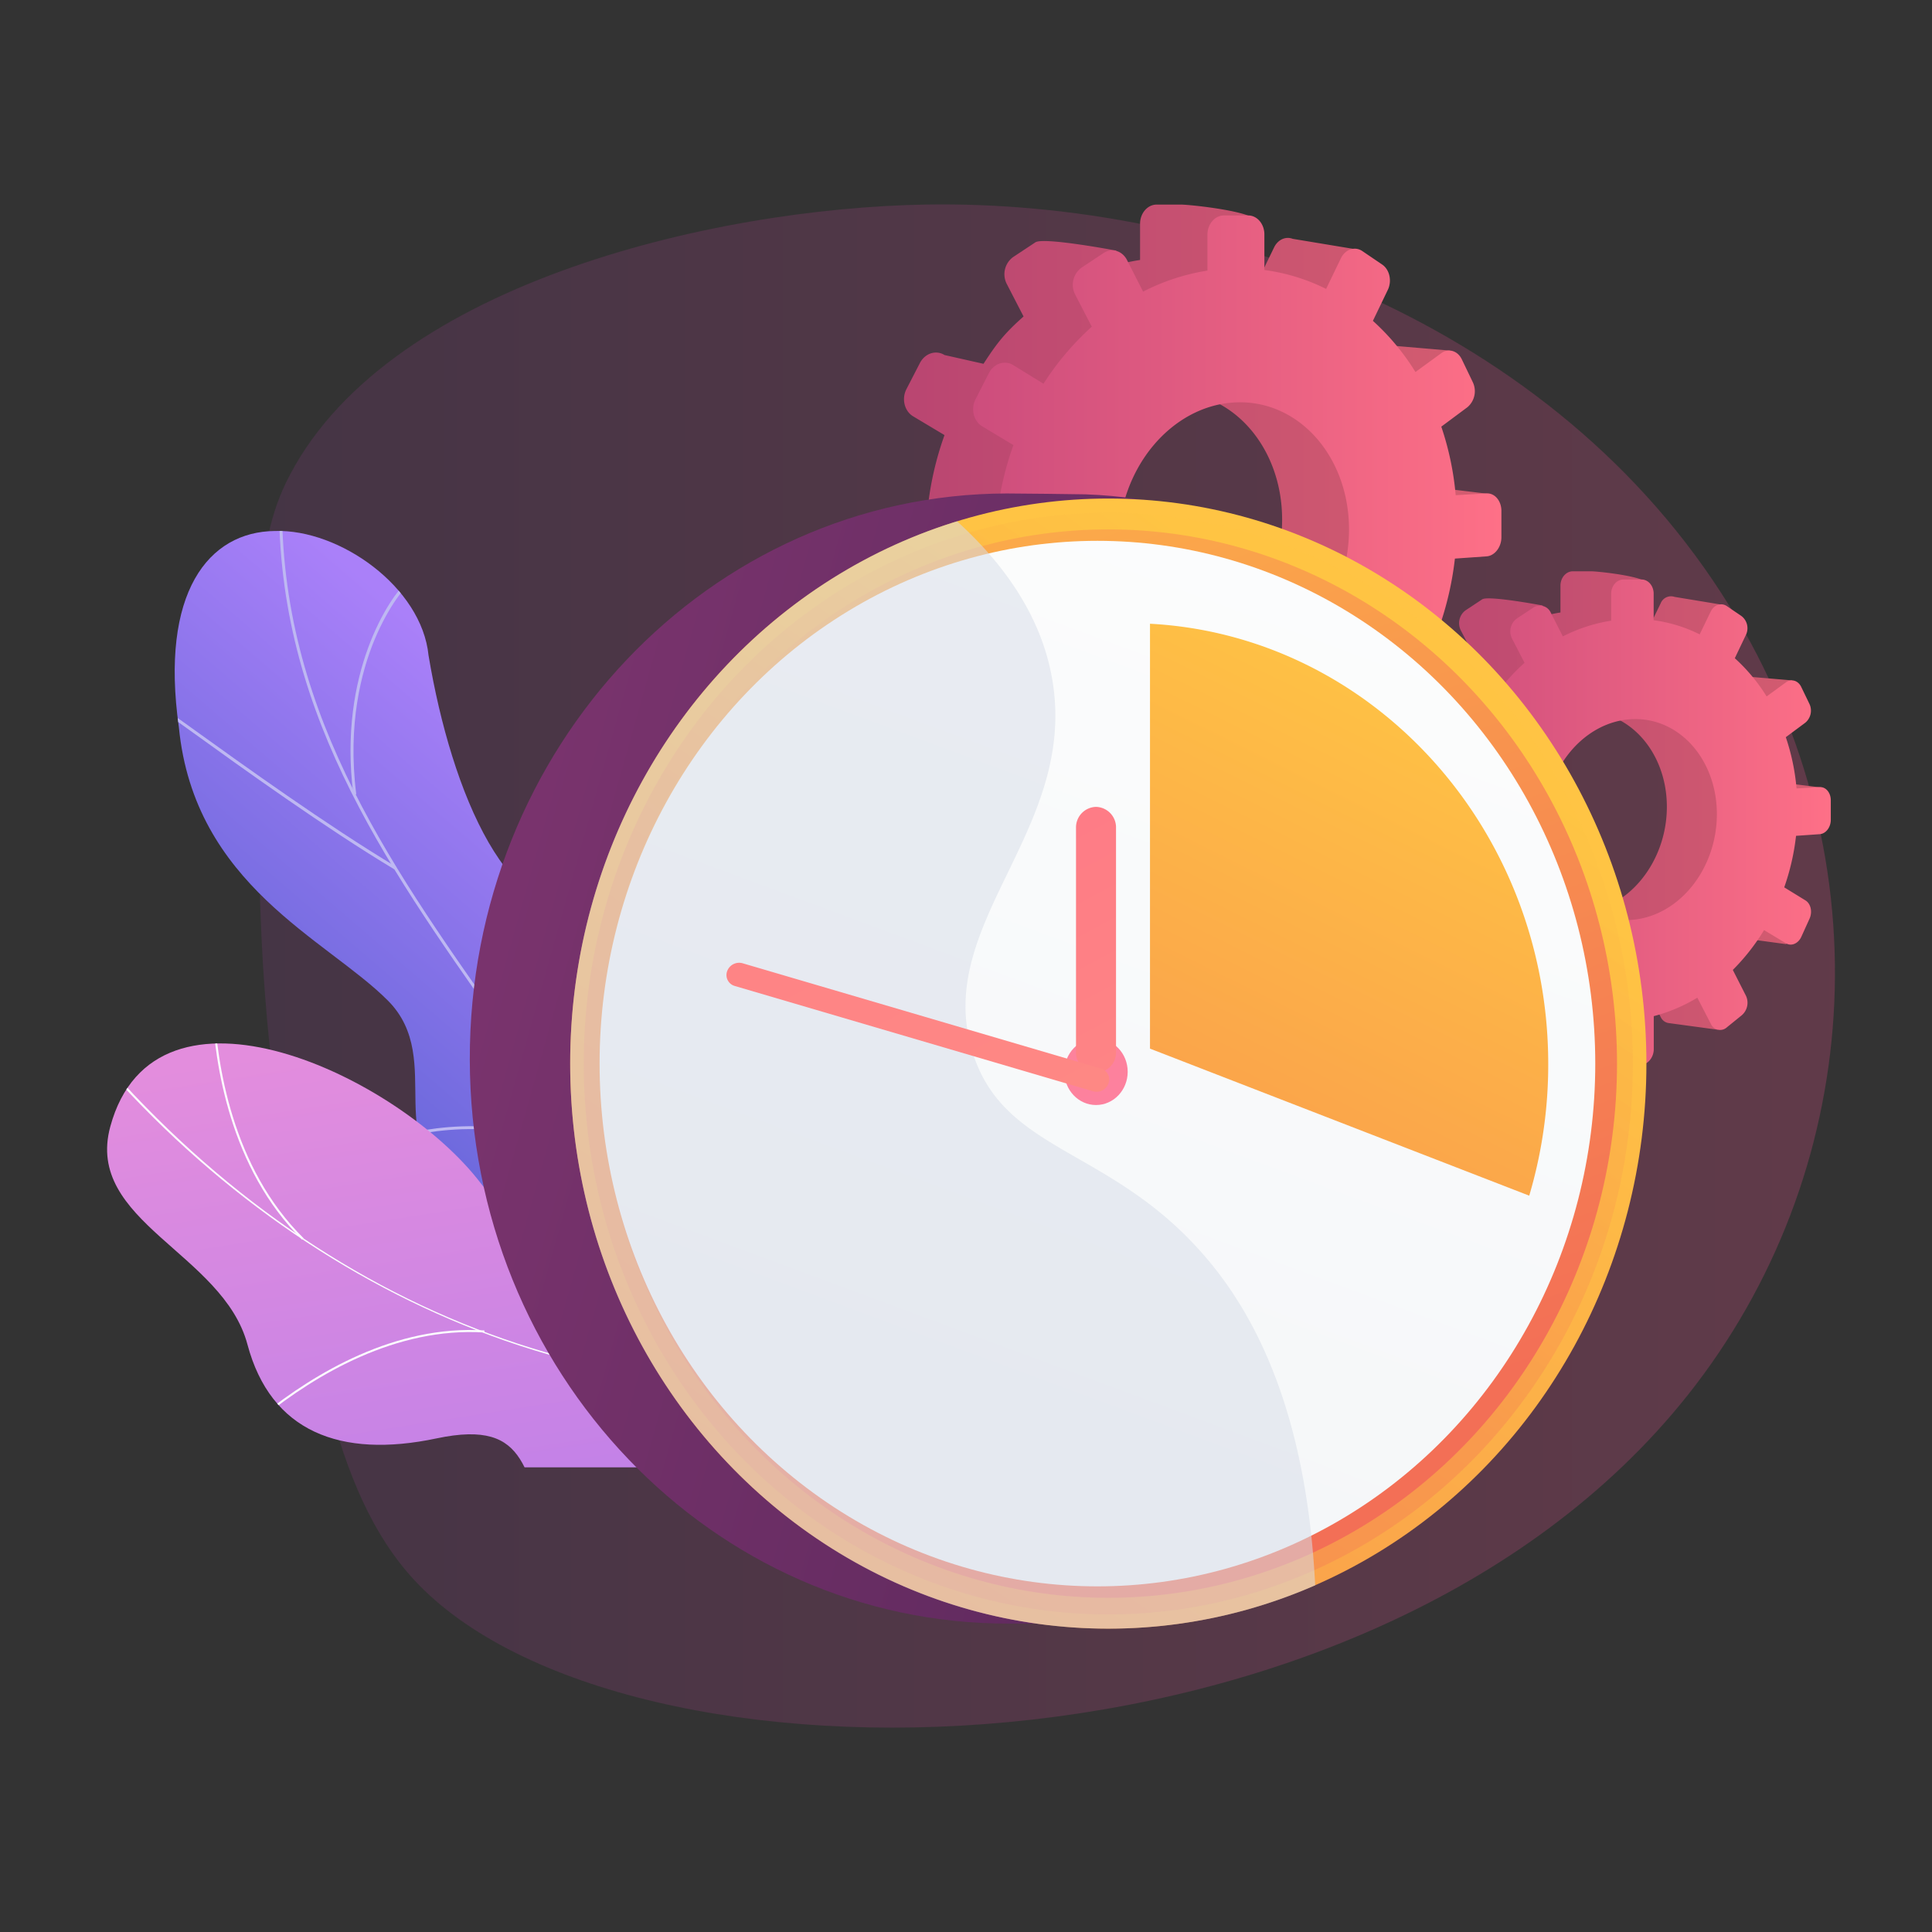 <svg xmlns="http://www.w3.org/2000/svg" xmlns:xlink="http://www.w3.org/1999/xlink" viewBox="0 0 720 720"><rect x="0" y="0" width="720" height="720" fill="#333333" stroke="none"/><defs><style>.cls-1{fill:url(#linear-gradient);}.cls-2{fill:none;}.cls-3{fill:url(#linear-gradient-2);}.cls-4{isolation:isolate;}.cls-5{opacity:0.3;fill:url(#Degradado_sin_nombre_8);}.cls-6{clip-path:url(#clip-path);}.cls-7{fill:#beb8f2;}.cls-8{fill:url(#Degradado_sin_nombre_2);}.cls-9{fill:url(#Degradado_sin_nombre_11);}.cls-10{clip-path:url(#clip-path-2);}.cls-11{clip-path:url(#clip-path-3);}.cls-12{fill:#fcfdfe;}.cls-13{fill:url(#Degradado_sin_nombre_2-2);}.cls-14{fill:url(#Degradado_sin_nombre_11-2);}.cls-15{fill:url(#linear-gradient-5);}.cls-16{fill:url(#linear-gradient-6);}.cls-17{opacity:0.3;fill:url(#linear-gradient-7);}.cls-17,.cls-21{mix-blend-mode:multiply;}.cls-18{fill:url(#linear-gradient-8);}.cls-19{fill:url(#linear-gradient-9);}.cls-20{fill:url(#linear-gradient-10);}.cls-21{opacity:0.54;}.cls-22{fill:#d8dee8;}.cls-23{fill:url(#linear-gradient-11);}.cls-24{fill:url(#Degradado_sin_nombre_13);}.cls-25{fill:url(#Degradado_sin_nombre_13-2);}</style><linearGradient id="linear-gradient" x1="-85.41" y1="-383.69" x2="-143.26" y2="-219.25" gradientTransform="translate(192.06 702.95) rotate(21.21)" gradientUnits="userSpaceOnUse"><stop offset="0" stop-color="#aa80f9"/><stop offset="1" stop-color="#6165d7"/></linearGradient><linearGradient id="linear-gradient-2" x1="189.8" y1="377.93" x2="256.09" y2="801.7" gradientUnits="userSpaceOnUse"><stop offset="0" stop-color="#e38ddd"/><stop offset="1" stop-color="#9571f6"/></linearGradient><linearGradient id="Degradado_sin_nombre_8" x1="95.56" y1="360" x2="683.84" y2="360" gradientUnits="userSpaceOnUse"><stop offset="0" stop-color="#6e376e"/><stop offset="1" stop-color="#ca4b7c"/></linearGradient><clipPath id="clip-path"><path class="cls-1" d="M276,563.08q24.56-12.51,48.7-26.22c.35.16-5.17-39.78-28.69-53.77-46.27-26.87-32.86-69.5-32.16-92.32,2.17-32.55-12.6-62-41.58-52.77-32.33,9.63-54-42.54-62.56-93.72-2.54-25.53-33.23-47.19-57.29-46.39-24.74.24-42.86,22.93-35.76,73.12,5.75,58.93,55.09,79,77.87,101.85,22.39,22.42-4.69,55.79,29.37,70.85,29,13.82,62.12,19.61,59.54,50.11C230.51,524.11,239.47,545,276,563.08Z"/></clipPath><linearGradient id="Degradado_sin_nombre_2" x1="506.78" y1="305.32" x2="679.23" y2="305.32" gradientUnits="userSpaceOnUse"><stop offset="0" stop-color="#b84471"/><stop offset="1" stop-color="#d45d70"/></linearGradient><linearGradient id="Degradado_sin_nombre_11" x1="526.08" y1="306.81" x2="682.24" y2="306.81" gradientUnits="userSpaceOnUse"><stop offset="0" stop-color="#ca4b7c"/><stop offset="1" stop-color="#fe7087"/></linearGradient><clipPath id="clip-path-2"><rect class="cls-2" x="36.16" y="327.56" width="339.38" height="219.28"/></clipPath><clipPath id="clip-path-3"><path class="cls-3" d="M364.57,546.64c2.38-2.72,5.18-10.73,5-13.12-.88-15.9-.61-45.77-12.45-57.73-2-2.05-13.41,4.43-16.5,3.64-8.27,2.37-11,3.7-20,2.09-26.45-4.75-23.94-59.6-66.42-40.72-31.11,13.83-44.31,40.36-75,.19S57.82,358.26,41.1,419.86c-9.61,35.36,42,47.05,51.12,81.19,8.65,32.44,34.57,42.59,70.46,35s32.25,14.13,44.16,41.71c14.31,33.12,58,2.8,76.91-12.91C299,552.22,346.42,530.3,364.57,546.64Z"/></clipPath><linearGradient id="Degradado_sin_nombre_2-2" x1="324.74" y1="199.93" x2="555.46" y2="199.93" xlink:href="#Degradado_sin_nombre_2"/><linearGradient id="Degradado_sin_nombre_11-2" x1="350.56" y1="201.91" x2="559.49" y2="201.91" xlink:href="#Degradado_sin_nombre_11"/><linearGradient id="linear-gradient-5" x1="961.99" y1="556.44" x2="16.27" y2="290.76" gradientUnits="userSpaceOnUse"><stop offset="0" stop-color="#311944"/><stop offset="1" stop-color="#893976"/></linearGradient><linearGradient id="linear-gradient-6" x1="495.89" y1="271.89" x2="94.78" y2="874.49" gradientUnits="userSpaceOnUse"><stop offset="0" stop-color="#ffc444"/><stop offset="1" stop-color="#f36f56"/></linearGradient><linearGradient id="linear-gradient-7" x1="515.15" y1="253.57" x2="394.65" y2="422.08" xlink:href="#linear-gradient-6"/><linearGradient id="linear-gradient-8" x1="287.63" y1="60.87" x2="469.23" y2="546.71" xlink:href="#linear-gradient-6"/><linearGradient id="linear-gradient-9" x1="178.23" y1="1018.3" x2="539.85" y2="43.65" gradientUnits="userSpaceOnUse"><stop offset="0" stop-color="#ebeff2"/><stop offset="1" stop-color="#fff"/></linearGradient><linearGradient id="linear-gradient-10" x1="542.87" y1="251.24" x2="327.76" y2="683.9" xlink:href="#linear-gradient-6"/><linearGradient id="linear-gradient-11" x1="306.5" y1="209.34" x2="537.54" y2="640.04" gradientUnits="userSpaceOnUse"><stop offset="0" stop-color="#ff9085"/><stop offset="1" stop-color="#fb6fbb"/></linearGradient><linearGradient id="Degradado_sin_nombre_13" x1="326.96" y1="198.36" x2="558" y2="629.06" gradientUnits="userSpaceOnUse"><stop offset="0" stop-color="#fe7087"/><stop offset="1" stop-color="#fe9d82"/></linearGradient><linearGradient id="Degradado_sin_nombre_13-2" x1="86.32" y1="-93.97" x2="614.07" y2="889.87" xlink:href="#Degradado_sin_nombre_13"/></defs><title>vector [Recovered]</title><g class="cls-4"><g id="Layer_1" data-name="Layer 1"><path class="cls-5" d="M345.1,76.23c-79.77,1.33-203.18,30.08-238.7,104C94,206,94.83,243.91,96.51,319.77c.49,22.29,1.31,54.79,7.06,95.11,12,83.77,20.08,140.79,50.85,174,77.11,83.2,355.64,80.8,474.58-69,64.88-81.71,74.86-197.94,15.54-294C579.22,120.12,451.89,74.44,345.1,76.23Z"/><path class="cls-1" d="M276,563.08q24.56-12.51,48.7-26.22c.35.16-5.17-39.78-28.69-53.77-46.27-26.87-32.86-69.5-32.16-92.32,2.17-32.55-12.6-62-41.58-52.77-32.33,9.63-54-42.54-62.56-93.72-2.54-25.53-33.23-47.19-57.29-46.39-24.74.24-42.86,22.93-35.76,73.12,5.75,58.93,55.09,79,77.87,101.85,22.39,22.42-4.69,55.79,29.37,70.85,29,13.82,62.12,19.61,59.54,50.11C230.51,524.11,239.47,545,276,563.08Z"/><g class="cls-6"><path class="cls-7" d="M300.45,557.32c-.09-.33-39.87-74.88-90.91-143.31-7.58-11.3-15.54-22.59-23.23-33.52C143.46,319.66,103,262.2,105.16,182.4h-1.08c-2.17,80.17,38.4,137.78,81.35,198.76,7.69,10.92,15.65,22.21,23.24,33.52,51.31,68.8,90.56,142.54,90.76,143Z"/><path class="cls-7" d="M147,324l.56-1c-25.43-15.24-57.47-38.28-74.69-50.66-13.93-10-14-10-14.47-9.74l.23.49-.11.54c.67.24,6.43,4.38,13.72,9.62C89.45,285.67,121.51,308.73,147,324Z"/><path class="cls-7" d="M132.77,296c-3.3-26,1.88-45.69,6.8-57.57,5.37-12.95,11.86-20.25,12.77-20.76l-.19-.38.2-.67c-.3-.09-.58.09-1,.44-5.63,5.06-25.48,33.31-19.67,79.11Z"/><path class="cls-7" d="M240.25,459.73l1-.47c-20.23-47.51-.87-104.74,8.4-127.14.5-1.2.65-1.59.7-1.78l-1.05-.23.53.12-.53-.12c0,.13-.31.81-.64,1.6A238.77,238.77,0,0,0,234.23,380C228.7,410.52,230.72,437.35,240.25,459.73Z"/><path class="cls-7" d="M151.67,423.66l-.19-.5,0,.55-.5-.4.24-.62h0c.68-.31,44.57-12.42,75,14.53l-.71.85C195.36,411.38,152.07,423.51,151.67,423.66Zm-.19-.51,0-.55Z"/><path class="cls-7" d="M293.77,545.21c-3.3-9.92-4.79-28.22,6.82-59.09.66-1.75.66-1.75.55-2l-1,.5.49-.25-.53-.06c0,.13-.26.74-.53,1.45-11.73,31.18-10.2,49.76-6.84,59.84Z"/><path class="cls-7" d="M282.87,528.14l.91-.63c-10.32-16.19-38.59-21.05-54.53-22.5l-.95-.09-.19,1.09,1,.11C244.88,507.55,272.8,512.32,282.87,528.14Z"/></g><path class="cls-8" d="M652.81,346.51l3.08-6.77c1.15-2.53.47-5.58-1.53-6.81l-8-4.89a87.29,87.29,0,0,0,4.42-19.25l8.89-.62c2.29-.16,4.14-2.55,4.14-5.34V295.4c0-2.79-1.85-4.95-4.14-4.82l-8.65.49a81.42,81.42,0,0,0-4-19.14l7.32-5.43a4.43,4.43,0,0,0,.64-.59l.94,2.44,12-14.78-15.68-1.34a3.9,3.9,0,0,0-2.6-1.54,3.68,3.68,0,0,0-2.61.72l-7.22,5.25a66.5,66.5,0,0,0-11.93-14.29l.55-1.13,11,2.25,1.4-18.28-16.77-2.77a4.13,4.13,0,0,0-5.17,2.39l-4.17,8.59c-5.36-2.66-.92-5.46-7-6.27l6.36-9.38c0-2.92-18.65-4.87-21.17-4.87h-6.74c-2.55,0-4.63,2.4-4.63,5.36v10a60.07,60.07,0,0,0-18.08,5.87l11.52-8.46s-20.29-3.84-22.6-2.32l-6.18,4.08a5.93,5.93,0,0,0-1.78,7.53l4.67,9A53,53,0,0,0,538,257.23l-10.85-2.45a4.85,4.85,0,0,0-6.86,2.24l-3.72,7.24a5.8,5.8,0,0,0,1.86,7.58l8.75,5.25a87.27,87.27,0,0,0-4.78,21.34l-10.49.6a5.8,5.8,0,0,0-5.13,5.94v8.28a5.06,5.06,0,0,0,4.35,5.27l11.93,1.91A79,79,0,0,0,527.94,338l-9.51,6.9a6.25,6.25,0,0,0-1.86,7.82l3.72,6.77c1.39,2.54,23.49,4.08,23.49,4.08l-7-9.84A63.66,63.66,0,0,0,550,367l-5.54,11.43c-1.35,2.78-.55,6.06,1.78,7.3l6.18,3.3a4.55,4.55,0,0,0,1.21.41l0,.11,19.26,2.37,1.88-14.53a55.2,55.2,0,0,0,6.83.61v12.44a4.68,4.68,0,0,0,2.81,4.57l-.09.37,19.09,2.38.38-23.58a63.27,63.27,0,0,0,10.07-4.9l5.09,9.84a3.84,3.84,0,0,0,2.8,2.13l18.44,2.5-6.32-17.38-2.55.78-4.2-8.24A79.12,79.12,0,0,0,638.83,344l8.23,4.93C649.08,350.16,651.66,349.07,652.81,346.51Zm-63.19-6.37c-18.06,1.61-33-14.23-33-35.42s15-38.91,33-39.57c17.61-.65,31.57,15.26,31.57,35.51S607.23,338.58,589.62,340.14Zm77.12-40.68,12.49-5.92L666.74,292ZM651.4,349.93l14.29,1.93,2.09-4.87-11.84-7.2Z"/><path class="cls-9" d="M678.12,293.33l-8.6.49a81.49,81.49,0,0,0-4-19.09l7.28-5.41a5.87,5.87,0,0,0,1.52-7L671.27,256c-1.15-2.4-3.71-3.16-5.72-1.7l-7.18,5.24a66.21,66.21,0,0,0-11.86-14.24l4.13-8.66a5.72,5.72,0,0,0-1.57-7l-5.5-3.75c-2.08-1.42-4.75-.55-6,1.95l-4.15,8.57a54.58,54.58,0,0,0-17.15-5.27v-9.9c0-2.92-2-5.28-4.53-5.28h-6.7c-2.54,0-4.61,2.4-4.61,5.35v10a59.55,59.55,0,0,0-18,5.86l-4.48-8.8a4.45,4.45,0,0,0-6.53-1.94l-6.14,4.07a5.93,5.93,0,0,0-1.78,7.51l4.65,9a77.23,77.23,0,0,0-13.48,15.89l-8.4-5.17a4.81,4.81,0,0,0-6.82,2.23l-3.7,7.22a5.8,5.8,0,0,0,1.85,7.56l8.69,5.23a87.8,87.8,0,0,0-4.75,21.28l-10.43.61a5.77,5.77,0,0,0-5.09,5.92V316c0,3.11,2.28,5.46,5.09,5.26l10.71-.75a79.68,79.68,0,0,0,5.23,20.14l-9.45,6.89a6.25,6.25,0,0,0-1.85,7.8l3.7,6.75a4.49,4.49,0,0,0,6.82,1.36l9.56-7.12a63.34,63.34,0,0,0,13.18,13.23L563.56,381c-1.34,2.78-.54,6,1.78,7.28l6.14,3.28c2.29,1.23,5.22,0,6.53-2.78l5.46-11.43a54.22,54.22,0,0,0,17,3.21v12.4c0,3,2.07,5.09,4.61,4.76l6.7-.86c2.51-.32,4.53-2.94,4.53-5.87V378.69a61.53,61.53,0,0,0,16.24-6.88l5.06,9.81a3.76,3.76,0,0,0,6,1.19l5.5-4.46a6.14,6.14,0,0,0,1.57-7.23l-4.91-9.66a78.25,78.25,0,0,0,11.64-14.84l8.18,4.92c2,1.2,4.57.11,5.72-2.44l3.06-6.75c1.14-2.53.46-5.57-1.52-6.79l-7.92-4.87a86.83,86.83,0,0,0,4.4-19.2l8.83-.62c2.28-.16,4.12-2.55,4.12-5.33v-7.41C682.24,295.35,680.4,293.19,678.12,293.33Zm-69.68,49.45c-18,1.61-32.85-14.18-32.85-35.31s14.89-38.81,32.85-39.47c17.51-.65,31.39,15.2,31.39,35.4S626,341.21,608.44,342.78Z"/><g class="cls-10"><path class="cls-3" d="M364.57,546.64c2.38-2.72,5.18-10.73,5-13.12-.88-15.9-.61-45.77-12.45-57.73-2-2.05-13.41,4.43-16.5,3.64-8.27,2.37-11,3.7-20,2.09-26.45-4.75-23.94-59.6-66.42-40.72-31.11,13.83-44.31,40.36-75,.19S57.82,358.26,41.1,419.86c-9.61,35.36,42,47.05,51.12,81.19,8.65,32.44,34.57,42.59,70.46,35s32.25,14.13,44.16,41.71c14.31,33.12,58,2.8,76.91-12.91C299,552.22,346.42,530.3,364.57,546.64Z"/><g class="cls-11"><path class="cls-12" d="M364,506l-.21-.74C249.62,536.69,129.19,497,41.65,399l-.58.51c41.49,46.44,92.35,81,147.07,100.11C245.67,519.63,306.48,521.86,364,506Z"/><path class="cls-12" d="M211.21,592.24c16.43-27.92,54.88-62.13,85.72-76.28l-.32-.7c-31,14.2-69.57,48.56-86.06,76.59Z"/><path class="cls-12" d="M341.52,511.94v-.76c-17.63-.22-34.48-9.35-50.07-27.13-11.43-13-21.93-30.34-31.21-51.42l-.71.31c9.32,21.15,19.86,38.52,31.34,51.62C306.62,502.51,323.66,511.72,341.52,511.94Z"/><path class="cls-12" d="M180.48,496.58l.05-.76c-33.22-2.13-63.23,15.9-82.55,31.39l.48.6C117.68,512.4,147.51,494.48,180.48,496.58Z"/><path class="cls-12" d="M112.6,462l.54-.55C86.4,435.12,80.77,396.16,79.8,375.28l-.77,0C80,396.31,85.67,435.49,112.6,462Z"/></g></g><path class="cls-13" d="M520.12,255l4.11-9.06c1.54-3.39.63-7.47-2.05-9.11l-10.65-6.55a116.44,116.44,0,0,0,5.92-25.75l11.89-.83c3.06-.22,5.54-3.42,5.54-7.15v-9.94c0-3.73-2.48-6.62-5.54-6.45l-11.57.67a109.33,109.33,0,0,0-5.37-25.62l9.78-7.26a5.84,5.84,0,0,0,.86-.79l1.26,3.26,16.07-19.77-21-1.79a5.19,5.19,0,0,0-3.47-2.07,5,5,0,0,0-3.49,1l-9.67,7A88.72,88.72,0,0,0,486.8,115.7l.73-1.52,14.77,3,1.88-24.46L481.74,89c-2.58-1-5.5.26-6.92,3.19l-5.58,11.5c-7.16-3.56-1.22-7.31-9.37-8.4l8.52-12.54c0-3.91-24.95-6.51-28.32-6.51h-9c-3.42,0-6.2,3.21-6.2,7.17V96.88a80,80,0,0,0-24.19,7.86l15.41-11.33s-27.14-5.14-30.23-3.1l-8.26,5.46a7.92,7.92,0,0,0-2.39,10.08l6.24,12.09c-6.83,6.09-9.74,9.6-14.92,17.64L352,132.31c-3.21-2-7.32-.64-9.19,3l-5,9.69c-1.88,3.65-.76,8.2,2.48,10.15l11.7,7a117.82,117.82,0,0,0-6.39,28.56l-14,.8c-3.77.22-6.85,3.77-6.85,7.94v11.09c0,3.78,2.53,6.72,5.82,7l15.95,2.56A106.2,106.2,0,0,0,353,243.63l-12.72,9.24a8.35,8.35,0,0,0-2.48,10.46l5,9.06c1.87,3.39,31.44,5.45,31.44,5.45l-9.39-13.16a85,85,0,0,0,17.74,17.75l-7.41,15.29c-1.81,3.73-.74,8.11,2.39,9.77l8.26,4.41a5.45,5.45,0,0,0,1.62.55l0,.15,25.77,3.18,2.52-19.45a74.45,74.45,0,0,0,9.13.83v16.63a6.27,6.27,0,0,0,3.76,6.12l-.12.49L454,323.58l.51-31.54A85.07,85.07,0,0,0,468,285.48l6.81,13.17a5.12,5.12,0,0,0,3.75,2.85l24.67,3.34-8.45-23.25-3.41,1.05-5.63-11a105.51,105.51,0,0,0,15.66-19.91l11,6.6C515.12,259.92,518.57,258.45,520.12,255Zm-84.55-8.52c-24.16,2.15-44.2-19.05-44.2-47.4s20-52.06,44.2-52.94c23.56-.86,42.24,20.42,42.24,47.51S459.13,244.42,435.57,246.52Zm103.17-54.44,16.72-7.91-16.72-2Zm-20.52,67.53,19.13,2.58,2.79-6.52L524.3,246Z"/><path class="cls-14" d="M554,183.88l-11.51.66A108.85,108.85,0,0,0,537.13,159l9.73-7.24a7.83,7.83,0,0,0,2-9.35l-4.09-8.51c-1.54-3.21-5-4.23-7.66-2.27l-9.61,7a88,88,0,0,0-15.86-19.06L517.21,108c1.59-3.33.65-7.53-2.11-9.41l-7.36-5c-2.78-1.9-6.35-.73-8,2.61l-5.54,11.47a73,73,0,0,0-23-7.05V87.36c0-3.91-2.71-7.08-6.06-7.07h-9c-3.4,0-6.16,3.21-6.16,7.16v13.39A79.72,79.72,0,0,0,426,108.68L420,96.9c-1.76-3.46-5.67-4.63-8.74-2.59l-8.22,5.44a7.93,7.93,0,0,0-2.37,10l6.21,12a103.52,103.52,0,0,0-18,21.26l-11.24-6.92c-3.19-2-7.28-.63-9.13,3l-4.94,9.67c-1.87,3.64-.76,8.18,2.46,10.11l11.64,7a116.78,116.78,0,0,0-6.35,28.48l-14,.81c-3.76.21-6.81,3.76-6.81,7.92v11.05c0,4.16,3.05,7.31,6.81,7l14.33-1a107,107,0,0,0,7,26.95L366,256.41a8.36,8.36,0,0,0-2.46,10.44l4.94,9a6,6,0,0,0,9.13,1.82l12.79-9.52a84.87,84.87,0,0,0,17.64,17.71l-7.37,15.24c-1.8,3.72-.73,8.08,2.37,9.74l8.22,4.4c3.07,1.64,7,0,8.74-3.72l7.31-15.3a72.55,72.55,0,0,0,22.74,4.3v16.59c0,3.95,2.76,6.8,6.16,6.37l9-1.15c3.35-.43,6.06-4,6.06-7.85V298.09A82.24,82.24,0,0,0,493,288.88L499.77,302a5,5,0,0,0,8,1.59l7.36-6a8.2,8.2,0,0,0,2.11-9.68L510.64,275a105.55,105.55,0,0,0,15.57-19.86l10.94,6.58c2.69,1.61,6.12.15,7.66-3.26l4.09-9c1.53-3.39.62-7.45-2-9.09l-10.58-6.52a117.49,117.49,0,0,0,5.88-25.68l11.82-.83c3-.22,5.51-3.41,5.51-7.14V190.3C559.49,186.58,557,183.7,554,183.88ZM460.74,250c-24,2.15-43.94-19-43.94-47.24s19.92-51.92,43.94-52.81c23.43-.87,42,20.34,42,47.36S484.17,247.94,460.74,250Z"/><path class="cls-15" d="M576.08,394c.25,114.53-60.63,208-169,211.07-1.68,0-29.35,0-31,0-110.76.27-200.75-93.79-201-210.1s89.32-210.8,200.08-211.07c2.59,0,26.9.24,29.46.33C511.72,188.24,575.83,280.42,576.08,394Z"/><ellipse class="cls-16" cx="413.03" cy="396.37" rx="200.54" ry="210.58"/><ellipse class="cls-17" cx="413.03" cy="396.37" rx="195.49" ry="205.28"/><ellipse class="cls-18" cx="413.03" cy="396.37" rx="189.58" ry="199.08"/><ellipse class="cls-19" cx="408.98" cy="396.37" rx="185.53" ry="194.82"/><path class="cls-20" d="M428.57,390.79l141.33,54.8a171.93,171.93,0,0,0,7.08-49c0-87.92-65.74-159.71-148.41-164.14Z"/><g class="cls-21"><path class="cls-22" d="M362.4,392c-14.68-47.52,38.37-81.81,30-137.2-3.69-24.44-18.06-44.46-35.72-60.53C273.2,219.84,212.28,300.93,212.5,396.86c.25,116.3,90.24,210.36,201,210.09a191.6,191.6,0,0,0,76.63-16.14c-3.42-67.21-24-105.18-46-128C410.38,427.51,373.58,428.18,362.4,392Z"/></g><ellipse class="cls-23" cx="408.46" cy="399.42" rx="11.8" ry="12.39"/><path class="cls-24" d="M408.46,300.7a7.65,7.65,0,0,0-7.46,7.83V392a7.46,7.46,0,1,0,14.91,0v-83.5A7.65,7.65,0,0,0,408.46,300.7Z"/><path class="cls-25" d="M410.38,398.25,276.82,359A4.75,4.75,0,0,0,271,361.9a4.23,4.23,0,0,0,2.75,5.52l133.57,39.26a4.72,4.72,0,0,0,5.77-2.91A4.21,4.21,0,0,0,410.38,398.25Z"/></g></g></svg>